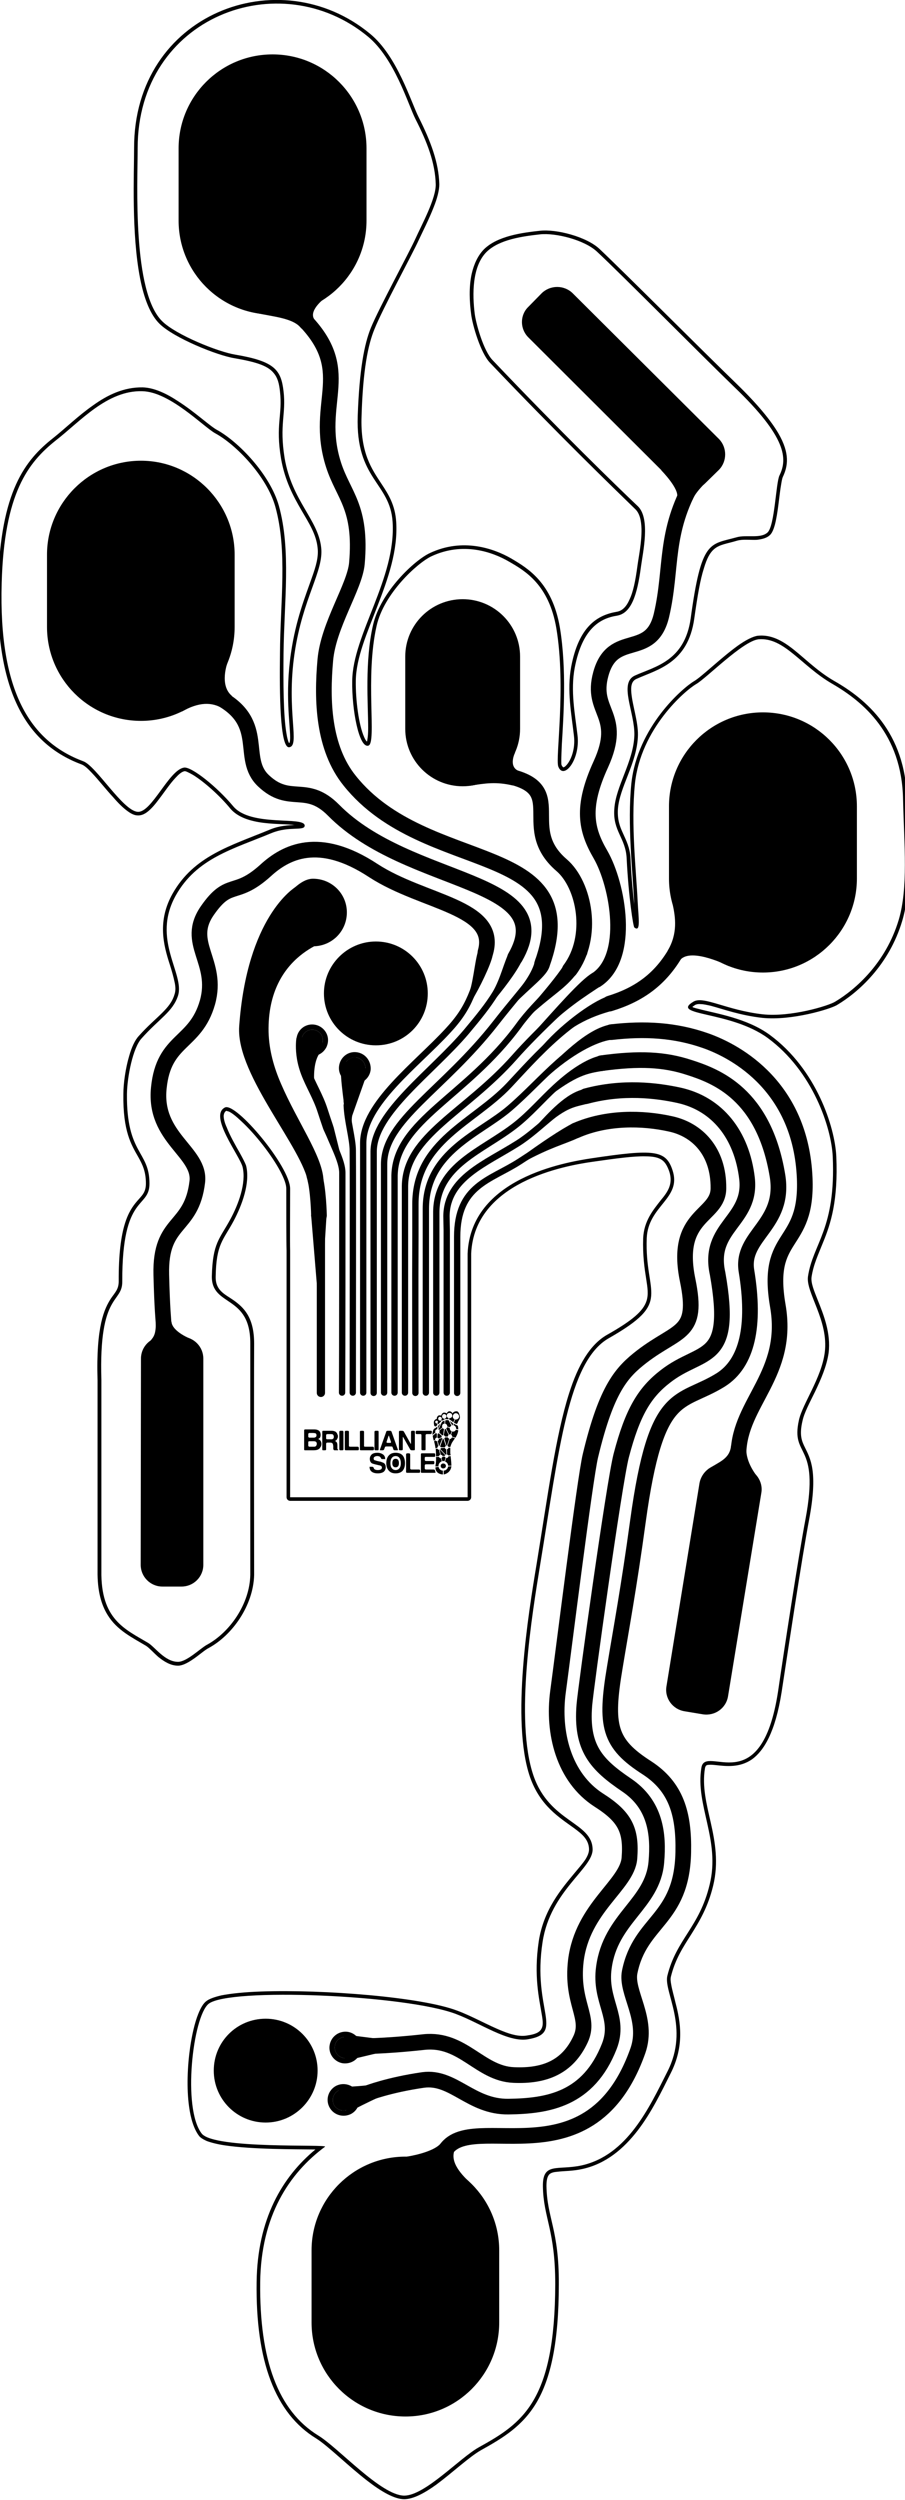 <svg version="1.2" xmlns="http://www.w3.org/2000/svg" viewBox="0 0 329 910" width="362" height="1000"><style>.a{fill:none;stroke:#000;stroke-linecap:round;stroke-linejoin:round;stroke-width:1.9}.b{fill:none;stroke:#000;stroke-linecap:round;stroke-linejoin:round;stroke-width:5.7}.c{fill:none;stroke:#000;stroke-linecap:round;stroke-linejoin:round;stroke-width:3}.d{stroke:#000;stroke-linecap:round;stroke-linejoin:round;stroke-width:5.7}.e{fill:none;stroke:#000;stroke-linecap:round;stroke-linejoin:round;stroke-width:2.3}.f{stroke:#000;stroke-linecap:round;stroke-linejoin:round;stroke-width:1.9}.g{fill:none;stroke:#000;stroke-linecap:round;stroke-linejoin:round;stroke-width:3.8}.h{fill:none}</style><path fill-rule="evenodd" class="a" d="m116.1 467.8l1.6-25.4h-3.7z"/><path class="b" d="m115.9 442.4c0 0-0.2-9.8-1.7-14.6"/><path class="c" d="m116.6 507v-62.7"/><path  d="m128.5 392.6c2.1 0.3 4-1.3 4.3-3.4 0.2-2.1-1.3-4-3.4-4.3-2.1-0.3-4.1 1.3-4.3 3.4-0.3 2.1 1.2 4 3.4 4.3z"/><path fill-rule="evenodd" d="m134.7 389.5c-0.4 3.1-3.3 5.4-6.5 5-3.1-0.4-5.4-3.3-5-6.4 0.4-3.2 3.2-5.5 6.4-5.1 3.2 0.4 5.4 3.3 5.1 6.5zm-5.3-4.6c-2.1-0.2-4.1 1.3-4.3 3.4-0.3 2.1 1.2 4 3.4 4.3 2.1 0.3 4-1.3 4.3-3.4 0.2-2.1-1.3-4-3.4-4.3z"/><path  d="m113.4 382.5c2.2 0 3.9-1.7 3.9-3.9 0-2.1-1.7-3.8-3.9-3.8-2.1 0-3.8 1.7-3.8 3.8 0 2.2 1.7 3.9 3.8 3.9z"/><path fill-rule="evenodd" d="m119.2 378.6c0 3.2-2.6 5.8-5.8 5.8-3.2 0-5.7-2.6-5.7-5.8 0-3.1 2.5-5.7 5.7-5.7 3.2 0 5.8 2.6 5.8 5.7zm-5.8-3.8c-2.1 0-3.8 1.7-3.8 3.8 0 2.2 1.7 3.9 3.8 3.9 2.2 0 3.9-1.7 3.9-3.9 0-2.1-1.7-3.8-3.9-3.8z"/><path  d="m124.8 749.1c2.1 0.4 4.1-1 4.5-3.1 0.4-2.1-1-4.1-3.1-4.5-2.1-0.4-4.2 1-4.5 3.1-0.4 2.1 1 4.1 3.1 4.5z"/><path fill-rule="evenodd" d="m131.2 746.3c-0.6 3.2-3.6 5.2-6.8 4.7-3.1-0.6-5.2-3.6-4.6-6.7 0.6-3.2 3.6-5.2 6.7-4.7 3.2 0.6 5.2 3.6 4.7 6.7zm-5-4.8c-2.1-0.4-4.2 1-4.5 3.1-0.4 2.1 1 4.1 3.1 4.5 2.1 0.4 4.1-1 4.5-3.1 0.4-2.1-1-4.1-3.1-4.5z"/><path  d="m122.9 761c1.9-1.1 4.3-0.4 5.3 1.5 1.1 1.8 0.4 4.2-1.5 5.2-1.8 1.1-4.2 0.4-5.3-1.4-1-1.9-0.4-4.2 1.5-5.3z"/><path fill-rule="evenodd" d="m119.8 767.2c-1.6-2.8-0.6-6.3 2.2-7.9 2.8-1.5 6.3-0.5 7.9 2.2 1.5 2.8 0.6 6.3-2.2 7.9-2.8 1.5-6.3 0.6-7.9-2.2zm8.4-4.7c-1-1.9-3.4-2.6-5.3-1.5-1.9 1.1-2.5 3.4-1.5 5.3 1.1 1.8 3.5 2.5 5.3 1.4 1.9-1 2.6-3.4 1.5-5.2z"/><path fill-rule="evenodd" class="d" d="m114.7 429.8c-0.3-7.9-9.2-20.2-15.2-34.1-2.7-6.2-4.6-12.8-4.8-20-0.6-31.2 25.5-36.7 25.5-36.7l-11.2-13.8c0 0-16.5 9.7-19.3 48.5-1.2 16.4 23 43.1 25 56.1z"/><path fill-rule="evenodd" class="d" d="m113.7 322.7c5.3 0 9.5 4.2 9.5 9.4 0 5.3-4.2 9.5-9.5 9.5-5.3 0-15.2 6.5-15.2 1.2 0-5.2 9.9-20.1 15.2-20.1z"/><path class="e" d="m166.2 507c0-7.3 0-47.9 0-52.7 0-0.4 0-3.7 0-4.1 0-18.8 12-20.5 22.7-27.4 6.8-4.5 14.3-8.8 20.5-11.3"/><path class="b" d="m209.4 411.5c11.2-4.9 24.2-4.7 34.5-2.4 9.7 2.1 17.5 10 17.4 23.4 0 10.6-16.2 9.3-11.2 33.5 4.1 19.9-3.4 17.6-16.7 27.8-7.2 5.6-12.8 11.4-18.7 36.1-2 8.3-9.8 71.2-11.8 85.9-2 14.9 2.1 31.2 14.8 39.4 9.6 6.1 12 10.9 11.2 21.2-0.8 9.8-17.1 17.9-19.5 37.3-1.8 15.5 5.5 20.5 1.7 28.6-4.7 10.1-13 13.5-24.3 13-12.4-0.5-18.5-13.5-32.7-12-15.6 1.7-23.4 1.5-23.4 1.5"/><path fill-rule="evenodd" class="f" d="m146.3 744.2l-20.4-2.6 0.2 7.4z"/><path fill-rule="evenodd" class="f" d="m148.9 757.9c-9.3 2.9-22.1 9.8-22.1 9.8l-2.8-7.1c0 0 8.2 0.1 24.9-2.7z"/><path class="b" d="m133.6 761.9c0 0 7.7-3 20.2-4.8 11-1.5 17.4 9.9 31.1 9.7 14.4-0.2 29.1-2.6 36.7-22 4.1-10.6-3.7-16.4-2-28.6 2.4-18.1 17.8-23.1 19.1-38.4 0.9-10.2-0.3-21-10.9-28.1-10.9-7.4-16.6-13.4-15.3-29.1 0.4-5.4 10.8-80.5 13.4-90.7 4.2-16.1 8.6-23.1 16.1-28.9 13.3-10.4 24.9-4.1 19-37.4-3.8-17.2 12.5-19 10.7-34.7-1.9-15.9-10.8-27.1-24.7-30.2-8.2-1.8-20.5-3.3-33.9 0.3"/><path class="e" d="m213.1 399c-8.5 2-16.3 11.8-24.9 17.2-11.7 7.4-25.7 12.6-25.9 26.4 0 0.9 0.1 4.7 0.1 5.1 0 9.1 0 50.9 0 59.2"/><path class="e" d="m158.6 506.9c0-9.2 0-45.7 0-58.1 0-0.4 0-6.4 0-7.7 0.2-17 16.6-22 28.8-31.5 10.6-8.3 17.7-20.9 31.3-22.6"/><path class="b" d="m218.7 387c13.8-1.9 22.9-1.4 31.8 1.5 10 3.2 27.4 9.7 32.3 39.5 2.9 18-13.4 21.6-11.3 34.6 3.3 20 0.3 33.6-9.4 39.7-15 9.3-23.4 2.5-30.1 51.4-3.3 24.2-6.2 39.7-8.4 53.1-3.6 21.4-2.2 27.8 11.7 36.7 10.6 6.9 13.5 16.7 13.2 30.7-0.5 24.9-15.7 24.8-19.5 43.6-1.5 7.5 7 17.1 3 28.6-18 51.1-64.4 18.6-71.1 38.5"/><path class="e" d="m154.8 506.9c0-9.6 0-41.3 0-57.2 0-1 0-5 0-9.7 0-20.8 19.7-27.3 30.5-36.6 12-10.3 22.8-25 37-27.7"/><path class="b" d="m222.3 375.7c12.1-1.4 23.2-0.8 34.3 3.1 11.7 4.1 34.7 17.1 36.1 50 1.1 25.8-14.4 19.4-9.8 46.4 4.4 25-13.9 35.3-14.3 53.7"/><path class="e" d="m151 507c0-10.3-0.1-40.6 0-57.6q0-6.3 0-11c-0.1-23 21.3-29.8 34.1-43.4 9.2-9.8 24.3-27.4 40-30.6"/><path class="b" d="m221.7 365.3c10.8-3.3 18.5-8.9 24.2-18.8"/><path class="e" d="m147.2 506.9c0-10.1 0-41 0-62.7 0-0.4 0-10.7 0-12.5 0.3-18.4 22-26.7 39.9-46.9 8.2-9.3 23.6-23.8 34.6-32.6"/><path class="b" d="m216.8 356.7c12.7-8.3 7.9-34.6 1.6-45.6-5.3-9.1-7.1-17.2 0.1-32.9 8.3-18.3-3.9-18.8 0-32.9 4.4-16 18.3-5 22.1-21.5 4-17.2 0.8-29.9 11.6-48.7"/><path class="e" d="m143.4 506.9c0-10.8 0-39.6 0-63 0-4.4 0-14.6 0-16.1 0.5-19.9 26.2-28.6 45.2-54.5 6.4-8.9 17.3-17.6 23.8-26.4"/><path class="b" d="m207.2 353c9-12 5.4-30.9-3-38.1-17.1-14.7 5.3-29.4-24.3-33.2"/><path class="e" d="m139.6 506.9c0-11.7 0-53.3 0-77.3 0-4.3 0-4.2 0-5.8 0-16.1 21.5-26.9 40.7-51.5 11.4-14.6 18.1-20.3 19.1-29.6"/><path class="b" d="m197.1 350.9c16.4-45.6-42.2-31.9-70-66.7-9.7-12-10.2-29.3-8.9-43.9 1.1-12.8 10.7-26.6 11.5-35.2 1.8-20.6-4.9-24.7-8.5-35.9-7.5-23.4 8.7-34.2-12.2-54.3"/><path class="e" d="m135.8 507c0-12.7 0-56.3 0-80.8 0-4.3 0-5.4 0-7.1 0.1-14.1 21.3-28.8 33.8-43.6 8.9-10.7 12.8-15.5 19.7-33.4"/><path class="b" d="m187.3 348.5c16.7-29.1-38.6-25.7-66.1-53.6-10-10.1-15.9-1.6-25.5-10.7-8.6-8.1 1.1-20.7-15.6-30"/><path class="e" d="m132 506.9c0-14.2 0-64.8 0-87.1 0-2.6 0-2.6 0-3.8 0.1-14.3 19.4-28.4 30.8-40.8 8.2-8.8 9.3-14.3 14.4-30.7"/><path class="b" d="m176.5 346.6c4.7-16.6-22.5-17.8-40.8-29.7-19.9-13.1-31.9-6.8-39.3 0-11.1 10-13.1 3-21.1 14.5-8.3 11.9 4.2 18.5 0 33.5-4.4 15.4-15.9 13.1-17.7 31.1-1.9 18.3 15.3 23.3 14 34.2-2.1 17.6-13.6 13.6-13.1 33.8 0.3 12.4 0.8 16.8 0.9 18.5"/><path class="e" d="m128.2 506.9c0-18.2 0.1-77.8 0-88.1 0-4.3-2-10.8-2.2-16.5"/><path class="a" d="m126.6 402.3c-0.3-7.3-0.5-13.6-0.5-13.6"/><path fill-rule="evenodd" class="f" d="m127 410.3c-0.7-4.4 1.3-9.1 1.3-9.1l-2.5-0.5c0 0 0.3 3.7 1.2 9.6z"/><path fill-rule="evenodd" class="f" d="m122.7 420.1l-2.4-9.6-1.8 0.5z"/><path class="e" d="m124.3 506.9c0.1-15.9 0.1-61 0.1-80 0-4.5-3.8-10.8-5.8-16.7"/><path class="g" d="m119.2 410.2c-0.7-2.1-1.4-4.1-2-6-3.2-10.1-11.5-18.1-3.8-25.6"/><path fill-rule="evenodd" class="f" d="m126.7 406.9l6-17c0 0-6.2-4.4-7.7-1.7-0.9 1.8 1.7 18.7 1.7 18.7z"/><path fill-rule="evenodd" class="f" d="m113.4 396.3c-1.5-13.8 4.3-15.5 4.3-15.5l-9.1-2.6c0 0-1.5 9.5 4.8 18.1z"/><path fill-rule="evenodd" d="m242.8 346.1c1.6 1 3.6 2.7 4.6 3.3 4-4.7 17.8 2.3 17.8 2.3 0 0-11-21.4-20.5-22.3 0.9 4.4 1.9 10.3-1.9 16.7z"/><path fill-rule="evenodd" d="m254.4 539.9c0.8-4.4 4.9-7.4 9.3-6.7l6.6 1.1c4.4 0.7 7.4 4.9 6.6 9.2l-12.1 73.9c-0.7 4.4-4.8 7.3-9.2 6.6l-6.6-1.1c-4.4-0.7-7.4-4.8-6.6-9.2z"/><path fill-rule="evenodd" d="m81.2 258.1c0.9-1.2 2.4-3.5 3-4.8-4.7-3.9-1.6-12.1-1.6-12.1 0 0-19.7 14.3-16.6 17.8 6-3.4 10.9-3.7 15.2-0.9z"/><path fill-rule="evenodd" d="m186.4 285.9c0.5-1.5 2-4 2.1-5.3-3.8-1.7-1.2-6.7-1.2-6.7 0 0-20.5 9.8-16.4 12.1 5.6-0.9 9.5-1.5 15.5-0.1z"/><path fill-rule="evenodd" d="m251.9 181.9c-1.3-0.7-4.4-0.4-5.7-0.8 1.1-3-5.7-9.9-5.7-9.9 0 0 21.3-6.1 21.8-1.4-3.3 3.8-9.1 8.5-10.4 12.1z"/><path fill-rule="evenodd" d="m265.9 526.2c0.7 0.2 4.7 0.6 5.6 0.8-0.5 5.4 4.2 10.8 4.2 10.8 0 0-11.9 0.1-18.2-3 3.9-2.7 7.9-3.6 8.4-8.6z"/><path fill-rule="evenodd" d="m109.5 119.6c0.9-1.3 3.3-2.7 4.6-3.5-2-3.4 4.3-7.9 4.3-7.9 0 0-27.2 1.4-25.4 5.7 6 1.4 13.7 1.8 16.5 5.7z"/><path fill-rule="evenodd" d="m147.3 239c0-11.6 9.4-20.9 20.9-20.9 11.5 0 20.9 9.3 20.9 20.9v26.3c0 11.6-9.4 20.9-20.9 20.9-11.5 0-20.9-9.3-20.9-20.9z"/><path fill-rule="evenodd" d="m192.1 122.8c-3.1-3.1-3.1-8.1 0-11.1l4.9-5c3.1-3 8.1-3 11.2 0l53.3 53.1c3 3.1 3 8.1 0 11.2l-5 4.9c-3.1 3.1-8.1 3.1-11.2 0z"/><path fill-rule="evenodd" d="m51.1 494.5c0-4.3 3.5-7.9 7.9-7.9h6.9c4.4 0 7.9 3.6 7.9 7.9v75.1c0 4.4-3.6 7.9-7.9 7.9h-7c-4.4 0-7.9-3.6-7.9-7.9z"/><path fill-rule="evenodd" d="m69.3 487.4c0 0-9.3 0.3-14.8 0.7 1.2-1.5 2.1-2.3 2-7.1 0.4 0 3.2-0.1 5.7 0.1 0.3 3.7 7.1 6.3 7.1 6.3z"/><path fill-rule="evenodd" d="m243.3 293.5c0-18.9 15.3-34.2 34.2-34.2 18.9 0 34.2 15.3 34.2 34.2v26.3c0 18.8-15.3 34.2-34.2 34.2-18.9 0-34.2-15.4-34.2-34.2z"/><path fill-rule="evenodd" d="m113.2 819.1c0-18.8 15.3-34.1 34.2-34.1 18.8 0 34.1 15.3 34.1 34.1v26.3c0 18.9-15.3 34.2-34.1 34.2-18.9 0-34.2-15.3-34.2-34.2z"/><path fill-rule="evenodd" d="m165.1 783.1c-1.1-1.1-2.8-2.2-4.7-3.1-2.8 3.6-12.5 5-12.5 5 0 0 24.4 14.6 23.5 10-2.1-2.1-7.8-7-6.3-11.9z"/><path fill-rule="evenodd" d="m64.8 54c0-18.9 15.3-34.2 34.2-34.2 18.9 0 34.2 15.3 34.2 34.2v26.3c0 18.9-15.3 34.2-34.2 34.2-18.9 0-34.2-15.3-34.2-34.2z"/><path fill-rule="evenodd" d="m16.9 201.9c0-18.8 15.3-34.2 34.2-34.2 18.8 0 34.1 15.4 34.1 34.2v26.3c0 18.9-15.3 34.2-34.1 34.2-18.9 0-34.2-15.3-34.2-34.2z"/><path fill-rule="evenodd" class="f" d="m174.7 346.5c-1.3 4.3-1.7 11.9-3.8 16.9 2.4-3.8 6.7-12.6 7.3-15.9 0.2-1.2-2.9-2.1-3.5-1z"/><path fill-rule="evenodd" class="f" d="m185.5 348c-2.2 5.2-2.9 9.5-6.9 15.9 3.1-3.7 8.4-10.4 10.4-14.8 0.3-1.2-2.9-2.1-3.5-1.1z"/><path fill-rule="evenodd" class="f" d="m195.6 349.4c-1.1 5.3-5.1 10.2-9.5 15.6 6.3-6.4 12.2-10.6 12.8-13.6 0.5-1.1-2.5-2.9-3.3-2z"/><path fill-rule="evenodd" class="f" d="m205.8 351.9c-2.6 4-7 9.3-13.5 16.8 8.8-7.9 12.4-9.4 16.7-15 0.5-1.1-2.4-2.6-3.2-1.8z"/><path fill-rule="evenodd" class="f" d="m215.9 355c-4.1 2.3-13.2 12.8-20.8 21.2 10.3-10.2 17.4-14.4 23-18.2 0.7-1-1.3-3.8-2.2-3z"/><path fill-rule="evenodd" class="f" d="m222.4 367c-7.9 2.1-16.8 5.9-25.6 15.7 6.8-8.4 18.7-17.3 24.7-19.2 1.2-0.3 1.9 2.9 0.9 3.5z"/><path fill-rule="evenodd" class="f" d="m222.3 377.5c-5.6 0.7-14.9 5.4-24.7 14.4 5.9-5.8 16.2-16.8 24.9-18.1 1.2 0.2 1 3.5-0.2 3.7z"/><path fill-rule="evenodd" class="f" d="m220 388.7c-5.7 1-9.6 1.1-20.1 9 5.3-5.8 14.3-12.4 20.1-12.7 1.2 0.1 1.2 3.4 0 3.7z"/><path fill-rule="evenodd" class="f" d="m213.1 400.9c-5.6 1.4-7.6 1.4-17.6 9.8 4.5-4.8 10.9-12.2 17.4-13.4 1.2 0 1.3 3.3 0.2 3.6z"/><path fill-rule="evenodd" class="f" d="m209.9 413.3c-4.5 2.2-10.1 3.4-20.4 9.1 7.3-5.4 15.4-10.8 19.3-12.7 1.2-0.2 2.2 3.1 1.1 3.6z"/><path fill-rule="evenodd" class="h" d="m105.4 545c0-3 0-89.4 0-89.8-0.1-2.8 0-16.2 0-22.5 0-8.1-19.7-31.5-23.7-29.6-6.1 3 5.4 17.6 6.4 21.7 1.4 5.9-1.6 13.7-4.4 18.9-4 7.4-6.5 8.6-6.8 20.9-0.1 11.2 14.1 6.5 14 24.5 0 21.1 0 84.1 0 84.1-0.2 10.7-7.5 21-15.8 25.5-2.4 1.3-7.3 6.2-10.5 6.2-4.8 0-8.4-5.4-10.9-6.9-8.4-5-17.3-8.5-17-26.3v-69.4c-1-32.1 7.7-27.7 7.6-35.9-0.1-32.2 9.9-26.2 9.9-35.6 0-12-8.4-10.5-8.2-32.6 0.1-6.4 2.2-16.8 5.3-20.2 6.5-7.3 11.4-9.7 13.3-15.6 2.5-8-9.8-20.4-0.8-36.5 7.6-13.5 20.7-16.8 34.9-22.7 6.4-2.6 12-0.6 12-2.7-0.1-3.5-19.6 0.6-26-7-5.9-7.1-15.2-14.5-17.9-14.1-5.5 0.8-11.8 16.5-16.9 16.1-5.4-0.4-15.1-16.7-19.8-18.4-19-7.1-30.8-24.9-29.7-64.8 0.9-32.8 9.6-43.9 19.6-51.9 8.9-6.9 18.8-18.4 31.6-18 10 0.2 22.2 12.9 26.5 15.3 7.6 4.1 18.8 15.7 21.9 26.7 4.5 16.2 1.8 34.8 1.7 53.5-0.2 14.5 0 34.3 3.3 34.1 4.2-0.4-1.1-12.9 2-34.1 3-20.4 10.7-30 9.7-38.6-1.1-10.2-10.6-16.9-13.3-32.5-2-12.4 0.6-16-0.4-24.4-0.9-7.8-3.3-10.9-17.5-13.3-6.3-1-21.6-7.2-26.6-12.1-11-10.6-9-50.2-9-63.1 0-47.8 51.6-67.2 83.8-40.6 9.7 8 14.6 24.6 17.3 30 4.3 8.4 7.2 16 7.4 23.8 0.1 5.2-5.1 14.7-7.4 19.8-2.3 5.1-13.2 25.1-16.2 32.4-2.4 5.9-4.2 15.2-4.8 32.1-0.8 23.2 11.8 24.2 12.7 38.6 1.3 20.5-14.5 41-14.7 57.8-0.2 10.5 2.5 24.7 5.9 23.6 3.1-1-1.3-24.9 3-43.7 2.7-11.7 14.7-22.7 19.9-25.2 11.5-5.4 22.3-1.6 28.4 2 5.7 3.3 14.4 8.3 17.1 24.2 3.6 21.6-0.4 47.2 0.7 50.3 1.9 5.1 8.1-2.4 7-11.4-0.9-7.7-2.6-16.1-1-24.6 2.7-13.9 8.9-17.9 15.4-18.9 5.1-0.9 7.3-7.2 8.7-17.8 0.7-5.3 3.5-17.5-1.1-22-7.7-7.3-28.3-27.3-52.9-53.2-3.3-3.4-6-13.1-6.5-16.8-0.9-7.1-1-17.3 4.3-22.6 4.7-4.6 13.3-5.7 19.5-6.4 5.6-0.6 16.2 2 20.8 6.4 8.8 8.2 37.4 37.1 49.8 49.1 19.2 18.4 19.5 26.2 16.5 32.3-1.3 2.8-1.7 18.2-4.3 20.7-2.6 2.4-7.8 0.7-11.4 1.8-9.7 2.7-12.7 0.8-16.6 29.5-2.2 15.6-13 17.5-20.3 20.8-6 2.7 0 13.5-0.2 21.7-0.3 9.7-6.8 18.5-7.3 26.9-0.6 8.1 4.2 10.5 4.5 18.1 0.7 14 2.4 24.8 2.8 25 2.4 1.9 1.5-3.4 1.2-9.5-0.5-10.8-2.5-28-1-42.8 2.1-20.1 18.3-34 22.3-36.3 3.8-2.2 17-15.7 22.7-16.3 9.4-0.8 15.5 9.7 27 16.3 11 6.4 25.2 18.1 25.6 42 0.4 16.8 1.9 32.2-1.6 43.9-4.7 15.6-15.6 25.2-23.1 29.7-2.4 1.5-16.1 5.7-26.4 4.6-13.2-1.5-21.5-6.8-25.2-4.6-8.7 5.2 13.4 3.3 27 13.2 16.6 12.2 23.2 32.8 23.7 43.1 1.2 26.5-7.2 31.7-9 43.7-0.9 5.8 7.6 16.1 6.1 27.7-1.2 9.3-8.1 18.7-9.4 24.6-3.1 14 7.7 7.7 2.4 36-2.6 13.7-7.9 48.4-10 62.8-6.2 40.4-26.4 18.9-27.9 27.7-2.3 13.7 7 26.4 3 42.6-3.7 15.5-12.1 19.8-15.4 33.2-1.4 5.9 8.2 18.9 0 34.9-6.6 13.1-14.6 30.4-31.2 34.1-8.8 1.9-14.2-1.3-14.1 7.6 0.2 11.6 4.5 15.8 4.5 35.6-0.1 42.7-11.9 50.6-27.8 59.4-7 3.9-19.6 17.6-27.2 17.6-8.5-0.1-24-17.5-31.3-21.9-14.6-9-21.4-27.5-21.1-55.8 0.3-24.1 10.5-39.6 23.6-49.3 1.3-1-40.4 1-44.9-4.8-7.1-9.2-3.2-42.5 2.5-47.2 7.4-6 71.7-3.3 90.1 3.7 9 3.4 18.9 10.4 26.1 9.2 13.8-2.3 1.5-10.5 5.4-35.5 2.9-18.7 18.4-26.7 18.2-33.7-0.2-9.9-15.6-9.7-21.5-26.7-7-20.3-0.4-59.5 2.4-76.8 6.9-41.9 10.2-74.1 25-82.5 23.5-13.4 13-15.4 13.8-36.4 0.5-11.9 12.8-14.4 9.4-24.7-2.4-7.4-6.7-7.8-29.4-4.4-9.9 1.5-44 7.3-45.2 34.7 0 0.1 0 2.6 0 6.6 0 13.9 0 80.2 0 82.1z"/><path fill-rule="evenodd" d="m105.2 270.3q0.2-0.7 0.2-1.8c0-5.2-1.9-15.8 0.3-30.8 1.8-12.3 5.3-20.8 7.6-27.4 1.5-4.2 2.5-7.6 2.1-10.9-0.5-4.9-3.1-8.9-5.9-13.7-2.9-5-6-10.7-7.4-18.7-2.1-12.5 0.6-16-0.4-24.5-0.3-2.8-0.8-4.9-2.2-6.6-2.1-2.7-6.2-4.1-14.3-5.5-6.4-1-22.1-7.4-27.3-12.5-3.4-3.3-5.7-9.3-7.1-16.5-3.2-16.2-2.2-38.4-2.2-47.5-0.1-49 52.9-68.9 85.9-41.6 9.9 8.1 14.9 24.9 17.7 30.4 4.3 8.6 7.3 16.4 7.5 24.4 0 2.2-0.8 5.2-2 8.2-1.7 4.4-4.1 9.1-5.5 12.1-2.3 5.1-13.2 25.1-16.1 32.4-2.4 5.8-4.2 15-4.7 31.6-0.5 13.5 3.7 19.3 7.3 24.8 2.6 3.9 4.9 7.7 5.3 13.7 0.7 10.4-3 20.9-6.9 30.9-3.7 9.6-7.7 18.7-7.8 27-0.1 7.1 1.1 16.1 3 20.4q0.4 1 0.9 1.6 0.1 0.1 0.2 0.1c0-0.1 0.1-0.4 0.1-0.6 0.2-1.1 0.3-2.5 0.3-4.3 0-8.6-1.3-24.3 1.8-37.6 2.8-12.1 15.2-23.6 20.7-26.1 11.9-5.6 23.2-1.7 29.6 2 5.9 3.5 14.9 8.7 17.7 25.2 2.5 15.2 1.3 32.4 0.7 42.4-0.1 2.5-0.2 4.6-0.2 6 0 0.8 0 1.3 0.1 1.6q0.2 0.4 0.4 0.6 0.1 0.2 0.2 0.2c0.3 0 0.6-0.2 0.9-0.5 1.9-1.8 3.6-6.2 3-11-0.9-7.9-2.6-16.4-1-25.1 2.8-14.8 9.6-18.8 16.5-20 2.1-0.3 3.6-1.9 4.7-4.4 1.4-2.9 2.2-7 2.9-12.2 0.4-3.1 1.6-8.7 1.5-13.6-0.1-2.9-0.6-5.6-2.3-7.2-7.6-7.4-28.2-27.3-52.9-53.3-3.4-3.6-6.3-13.6-6.8-17.5-0.6-4.4-0.9-10 0.2-14.9 0.8-3.4 2.2-6.6 4.5-8.9 4.9-4.8 13.8-6 20.3-6.7 5.8-0.7 17 2.1 21.8 6.7 8.8 8.3 37.5 37.1 49.9 49.1 7.7 7.5 12.4 13.3 15.1 17.9 4.3 7.4 3.5 12 1.6 16-0.2 0.5-0.4 1.5-0.6 2.8-0.6 3.4-1 8.6-1.8 12.5-0.5 2.7-1.3 4.9-2.2 5.7-1.2 1.2-3 1.6-4.9 1.8-2.3 0.1-5-0.3-7.1 0.3-3.6 1.1-6.3 1.3-8.4 3.1-1.5 1.3-2.6 3.3-3.7 7-1.3 4-2.3 9.8-3.5 18.3-2.3 16.3-13.5 18.5-21 21.9-1.9 0.8-2.1 2.8-1.9 5.1 0.4 4.6 2.5 10.5 2.4 15.4-0.1 5-1.8 9.8-3.6 14.4-1.7 4.4-3.4 8.5-3.7 12.6-0.2 3.8 0.7 6.2 1.8 8.6 1.2 2.7 2.6 5.3 2.8 9.3 0.3 6.8 0.9 12.8 1.4 17.3q-0.1-0.8-0.1-1.7c-0.5-10.7-2.5-28.1-1-42.9 2.2-20.7 18.8-34.9 22.9-37.3 2.6-1.5 9.9-8.6 15.9-12.9 2.8-2 5.5-3.4 7.3-3.6 4.1-0.4 7.7 1.2 11.2 3.7 4.9 3.5 9.8 8.9 16.6 12.8 11.4 6.5 25.9 18.5 26.4 43.1 0.3 17 1.8 32.5-1.7 44.2-4.8 16.1-16 26-23.7 30.6-2.4 1.5-16.6 5.8-27.2 4.7-8.1-0.9-14.3-3.2-18.8-4.4-1.4-0.3-2.6-0.6-3.6-0.6-0.8-0.1-1.5 0-2.1 0.3-0.3 0.2-0.7 0.5-1 0.7q0.2 0.1 0.3 0.2 0.9 0.3 2.2 0.6c6 1.6 17.4 3.3 25.7 9.4 17 12.5 23.7 33.6 24.2 44.2 0.7 16.1-2 24.5-4.8 31.3-1.7 4.3-3.5 8-4.2 12.6-0.3 2.2 0.9 5 2.2 8.3 2.2 5.5 4.9 12.2 4 19.4-0.7 4.8-2.8 9.6-4.9 14-2 4.1-4 7.8-4.6 10.7-1.2 5.1-0.3 7.3 0.9 9.7 2 4.1 4.8 8.8 1.5 26.3-2.6 13.6-7.8 48.4-10 62.7-2.3 14.7-6.5 21.4-10.8 24.5-4.5 3.1-9.4 2.5-13.1 2.1-1-0.1-2-0.2-2.7-0.1-0.4 0-0.7 0.1-0.9 0.3-0.2 0.2-0.3 0.5-0.4 0.9-1.1 6.7 0.6 13.1 2.1 19.8 1.6 7.1 2.9 14.6 0.9 22.9-1.9 7.9-5 13-8 17.8-2.9 4.6-5.8 8.9-7.4 15.4-0.2 0.8-0.1 1.8 0.1 2.8 0.3 1.9 1 4.2 1.6 6.8 1.8 6.8 3.3 15.6-1.8 25.6-3.3 6.6-7 14.3-12 20.8-5.1 6.6-11.5 12.1-20.1 14-3.6 0.8-6.6 0.7-9 1-1.3 0.1-2.4 0.3-3.1 1-0.7 0.8-1 2.1-1 4.2 0.2 11.7 4.6 15.9 4.5 35.7 0 21.7-3.1 34.6-8.1 43.1-5.1 8.6-12.2 12.9-20.3 17.4-4.2 2.4-10.4 8.2-16.2 12.5-4.3 3.1-8.4 5.3-11.7 5.3-3.6 0-8.5-2.9-13.4-6.7-7-5.4-14.3-12.7-18.6-15.4-14.9-9.1-22.1-28-21.7-57 0.3-22.9 9.3-38.2 21.4-48.2h-0.3c-7.1-0.1-22.7 0-32.7-1.5-2.7-0.4-5-1-6.6-1.6-1.3-0.6-2.3-1.2-2.8-1.9-1.8-2.4-3-6.2-3.6-10.7-0.9-6.5-0.6-14.5 0.4-21.5 0.7-4.7 1.7-9 2.9-12 0.9-2.3 1.9-4 3-4.8 1-0.8 2.9-1.5 5.5-2.1 3.6-0.7 8.6-1.2 14.5-1.4 22.7-0.8 58.4 2 71.4 7 5.4 2 11.1 5.3 16.4 7.4 3.2 1.3 6.3 2.1 9 1.6 2.9-0.4 4.4-1.1 5.1-2.3 0.8-1.3 0.6-3 0.2-5.3-0.9-5.6-3-14-1.1-26.7 1.8-11.6 8.3-19.1 13.1-24.9 1.5-1.8 2.9-3.4 3.9-4.9 0.8-1.3 1.3-2.5 1.3-3.7-0.1-3.5-2.5-5.5-5.5-7.7-5.2-3.8-12.3-8-16-18.6-7-20.4-0.5-59.9 2.4-77.4 4.1-25.2 7-47 11.8-62.1 3.3-10.5 7.7-17.9 13.8-21.4 9.4-5.3 13.2-8.7 14.4-12.3 0.8-2.4 0.4-4.9-0.1-8.1-0.6-3.8-1.3-8.4-1.1-14.8 0.3-6.3 3.6-10.2 6.4-13.8 2.5-3 4.6-5.9 3.1-10.5-0.7-1.9-1.4-3.3-2.7-4.2-1.3-0.9-3.2-1.3-6-1.3-4.2-0.1-10.3 0.7-19.3 2-4.9 0.7-15.7 2.5-25.5 7.5-9.5 4.9-18 12.8-18.6 25.9 0 0.1 0 2.6 0 6.6 0 13.9 0 80.2 0 82.1 0 0.7-0.6 1.3-1.3 1.3h-64.6c-0.7 0-1.3-0.6-1.3-1.3 0-3 0-88.9 0-89.8-0.1-2.8-0.1-16.2-0.1-22.5 0-1.6-0.8-3.7-2.1-6.2-3.2-6.1-9.3-13.8-14.3-18.4-1.7-1.6-3.2-2.9-4.5-3.5q-0.3-0.1-0.7-0.2c0 0-0.2 0-0.2-0.1-0.7 0.4-0.9 1.1-1 1.8 0 1.2 0.4 2.7 1.1 4.2 1.2 3.1 3.2 6.6 4.8 9.4 1.1 2 2 3.7 2.3 4.7 1.5 6.3-1.6 14.4-4.5 19.9-3.9 7.3-6.4 8.4-6.6 20.4-0.1 5 3.2 6.3 6.4 8.5 3.8 2.7 7.6 6.2 7.6 15.9-0.1 21.1 0 84.1 0 84.1q0 0 0 0.1c-0.3 11.1-7.9 21.9-16.6 26.6-1.4 0.7-3.7 2.8-6 4.3-1.8 1.2-3.6 2.1-5.1 2.1-2.7 0-5.1-1.5-7.2-3.2-1.7-1.5-3.2-3.2-4.4-4-5.2-3.1-10.6-5.7-14-11.2-2.3-3.7-3.8-8.7-3.7-16.2 0 0 0-69.3 0-69.3-0.6-19.8 2.5-26.1 4.9-29.8 1.5-2.2 2.8-3.3 2.8-6.2-0.1-20 3.7-25.7 6.7-29.2 1.7-2 3.2-3.1 3.2-6.4 0-4.5-1.3-7-2.8-9.7-2.5-4.4-5.6-9.3-5.4-22.9 0-3.9 0.8-9.4 2.1-13.8 0.9-3.2 2.1-5.8 3.5-7.3 3.3-3.7 6.2-6.1 8.5-8.4 2.1-2.1 3.7-4 4.5-6.7 0.5-1.4 0.4-3 0-4.7-0.4-1.9-1-4-1.7-6.2-2.3-7.1-4.6-15.8 1-25.8 7.8-13.8 21.1-17.4 35.6-23.4 3.4-1.4 6.6-1.5 8.9-1.6q-0.4 0-1-0.1c-3.7-0.3-9.2-0.2-13.9-1.3-3.5-0.8-6.5-2.2-8.5-4.5-4-4.9-9.7-9.9-13.6-12.3q-1.2-0.7-2.1-1.1c-0.4-0.2-0.8-0.3-1-0.3-1.1 0.2-2.2 1.2-3.3 2.4-2.1 2.2-4.1 5.3-6.2 8-1.4 1.9-2.9 3.6-4.3 4.6-1.1 0.8-2.3 1.2-3.4 1.1-1 0-2.3-0.6-3.5-1.5-1.7-1.2-3.5-3-5.3-5.1-2.7-2.9-5.4-6.4-7.8-8.9-1.4-1.5-2.6-2.6-3.6-3-19.4-7.2-31.6-25.3-30.5-66 0.9-33.5 9.8-44.8 20.1-52.9 4.4-3.5 9.1-8.1 14.4-11.8 5.4-3.9 11.3-6.7 18.1-6.6 4.2 0.1 8.8 2.3 13 5.1 6.1 3.9 11.5 9 14.1 10.4 7.8 4.3 19.3 16.2 22.5 27.6 4.5 16.2 1.9 35 1.7 53.8-0.1 10.1-0.1 22.7 1.1 29.3 0.2 1.3 0.5 2.4 0.8 3.1q0.1 0.1 0.2 0.2 0-0.1 0.1-0.2zm64.8 274.7c0-1.9 0-68.2 0-82.1 0-4 0-6.5 0-6.6 1.2-27.4 35.3-33.2 45.2-34.7 22.7-3.4 27-3 29.4 4.4 3.4 10.3-8.9 12.8-9.4 24.7-0.8 21 9.7 23-13.8 36.4-14.8 8.4-18.1 40.6-25 82.5-2.8 17.3-9.4 56.5-2.4 76.8 5.9 17 21.3 16.8 21.5 26.7 0.2 7-15.3 15-18.2 33.7-3.9 25 8.4 33.2-5.4 35.5-7.2 1.2-17.1-5.8-26.1-9.2-18.4-7-82.7-9.7-90.1-3.7-5.7 4.7-9.6 38-2.5 47.2 4.5 5.8 46.2 3.8 44.9 4.8-13.1 9.7-23.3 25.2-23.6 49.3-0.3 28.3 6.5 46.8 21.1 55.8 7.3 4.4 22.8 21.8 31.3 21.9 7.6 0 20.2-13.7 27.2-17.6 15.9-8.8 27.7-16.7 27.8-59.4 0-19.8-4.3-24-4.5-35.6-0.1-8.9 5.3-5.7 14.1-7.6 16.6-3.7 24.6-21 31.2-34.1 8.2-16-1.4-29 0-34.9 3.3-13.4 11.7-17.7 15.4-33.2 4-16.2-5.3-28.9-3-42.6 1.5-8.8 21.7 12.7 27.9-27.7 2.1-14.4 7.4-49.1 10-62.8 5.3-28.3-5.5-22-2.4-36 1.3-5.9 8.2-15.3 9.4-24.6 1.5-11.6-7-21.9-6.1-27.7 1.8-12 10.2-17.2 9-43.7-0.5-10.3-7.1-30.9-23.7-43.1-13.6-9.9-35.7-8-27-13.2 3.7-2.2 12 3.1 25.2 4.6 10.3 1.1 24-3.1 26.4-4.6 7.5-4.5 18.4-14.1 23.1-29.7 3.5-11.7 2-27.1 1.6-43.9-0.4-23.9-14.6-35.6-25.6-42-11.5-6.6-17.6-17.1-27-16.3-5.7 0.6-18.9 14.1-22.7 16.3-4 2.3-20.2 16.2-22.3 36.3-1.5 14.8 0.5 32 1 42.8 0.3 6.1 1.2 11.4-1.2 9.5-0.4-0.2-2.1-11-2.8-25-0.3-7.6-5.1-10-4.5-18.1 0.5-8.4 7-17.2 7.3-26.9 0.2-8.2-5.8-19 0.2-21.7 7.3-3.3 18.1-5.2 20.3-20.8 3.9-28.7 6.9-26.8 16.6-29.5 3.6-1.1 8.8 0.6 11.4-1.8 2.6-2.5 3-17.9 4.3-20.7 3-6.1 2.7-13.9-16.5-32.3-12.4-12-41-40.9-49.8-49.1-4.6-4.4-15.2-7-20.8-6.4-6.2 0.7-14.8 1.8-19.5 6.4-5.3 5.3-5.2 15.5-4.3 22.6 0.5 3.7 3.2 13.4 6.5 16.8 24.6 25.9 45.2 45.9 52.9 53.2 4.6 4.5 1.8 16.7 1.1 22-1.4 10.6-3.6 16.9-8.7 17.8-6.5 1-12.7 5-15.4 18.9-1.6 8.5 0.1 16.9 1 24.6 1.1 9-5.1 16.5-7 11.4-1.1-3.1 2.9-28.7-0.7-50.3-2.7-15.9-11.4-20.9-17.1-24.2-6.1-3.6-16.9-7.4-28.4-2-5.2 2.5-17.2 13.5-19.9 25.2-4.3 18.8 0.1 42.7-3 43.7-3.4 1.1-6.1-13.1-5.9-23.6 0.2-16.8 16-37.3 14.7-57.8-0.9-14.4-13.5-15.4-12.7-38.6 0.6-16.9 2.4-26.2 4.8-32.1 3-7.3 13.9-27.3 16.2-32.4 2.3-5.1 7.5-14.6 7.4-19.8-0.2-7.8-3.1-15.4-7.4-23.8-2.7-5.4-7.6-22-17.3-30-32.2-26.6-83.8-7.2-83.8 40.6 0 12.9-2 52.5 9 63.1 5 4.9 20.3 11.1 26.6 12.1 14.2 2.4 16.6 5.5 17.5 13.3 1 8.4-1.6 12 0.4 24.4 2.7 15.6 12.2 22.3 13.3 32.5 1 8.6-6.7 18.2-9.7 38.6-3.1 21.2 2.2 33.7-2 34.1-3.3 0.2-3.5-19.6-3.3-34.1 0.1-18.7 2.8-37.3-1.7-53.5-3.1-11-14.3-22.6-21.9-26.7-4.3-2.4-16.5-15.1-26.5-15.3-12.8-0.4-22.7 11.1-31.6 18-10 8-18.7 19.1-19.6 51.9-1.1 39.9 10.7 57.7 29.7 64.8 4.7 1.7 14.4 18 19.8 18.4 5.1 0.4 11.4-15.3 16.9-16.1 2.7-0.4 12 7 17.9 14.1 6.4 7.6 25.9 3.5 26 7 0 2.1-5.6 0.1-12 2.7-14.2 5.9-27.3 9.2-34.9 22.7-9 16.1 3.3 28.5 0.8 36.5-1.9 5.9-6.8 8.3-13.3 15.6-3.1 3.4-5.2 13.8-5.3 20.2-0.2 22.1 8.2 20.6 8.2 32.6 0 9.4-10 3.4-9.9 35.6 0.1 8.2-8.6 3.8-7.6 35.9v69.4c-0.3 17.8 8.6 21.3 17 26.3 2.5 1.5 6.1 6.9 10.9 6.9 3.2 0 8.1-4.9 10.5-6.2 8.3-4.5 15.6-14.8 15.8-25.5 0 0 0-63 0-84.1 0.1-18-14.1-13.3-14-24.5 0.3-12.3 2.8-13.5 6.8-20.9 2.8-5.2 5.8-13 4.4-18.9-1-4.1-12.5-18.7-6.4-21.7 4-1.9 23.7 21.5 23.7 29.6 0 6.3-0.1 19.7 0 22.5 0 0.4 0 86.8 0 89.8z"/><path  d="m136.6 380.5c-10.4 0-18.9-8.4-18.9-18.9 0-10.4 8.5-18.9 18.9-18.9 10.5 0 18.9 8.5 18.9 18.9 0 10.5-8.4 18.9-18.9 18.9z"/><path  d="m96.5 772.6c-10.5 0-18.9-8.5-18.9-18.9 0-10.5 8.4-18.9 18.9-18.9 10.4 0 18.9 8.4 18.9 18.9 0 10.4-8.5 18.9-18.9 18.9z"/><path fill-rule="evenodd" d="m116.2 521.1q0.3 0.5 0.3 1.2 0 0.7-0.3 1.1-0.2 0.2-0.6 0.4 0.6 0.2 0.9 0.7 0.3 0.5 0.3 1.1 0 0.7-0.4 1.2-0.2 0.4-0.5 0.6-0.4 0.3-0.9 0.4-0.5 0.1-1.1 0.1h-3.1c-0.2 0-0.3-0.1-0.3-0.3v-6.9c0-0.2 0.1-0.4 0.3-0.4h3.4q1.4 0 2 0.8zm-3.8 0.5c-0.2 0-0.4 0.2-0.4 0.4v0.9c0 0.2 0.2 0.4 0.4 0.4h1.1c0.2 0 0.5 0 0.7 0 0 0 0.3-0.1 0.5-0.2q0.3-0.2 0.3-0.7 0-0.5-0.4-0.7-0.4-0.1-0.9-0.1zm0 3c-0.2 0-0.4 0.1-0.4 0.3v1.3c0 0.2 0.2 0.4 0.4 0.4h1.1c0.2 0 0.5 0 0.7 0 0 0 0.2 0 0.4-0.1q0.5-0.3 0.5-1 0-0.6-0.5-0.8-0.2-0.1-0.7-0.1z"/><path fill-rule="evenodd" d="m121.6 521q0.4 0.1 0.7 0.5 0.2 0.2 0.3 0.6 0.2 0.3 0.2 0.7 0 0.5-0.3 1-0.2 0.5-0.8 0.7 0.5 0.2 0.7 0.6 0.2 0.3 0.2 1.1v0.1c0 0.2 0 0.5 0 0.8 0 0 0 0.1 0 0.2q0.1 0.3 0.3 0.5c0 0.1-0.2 0.1-0.4 0.1h-0.9c-0.2 0-0.4-0.1-0.4-0.3l-0.1-0.1q0-0.3 0-0.6v-0.3c0-0.2 0-0.5-0.1-0.7 0 0 0-0.4-0.2-0.5q-0.2-0.3-0.8-0.3h-1.1c-0.2 0-0.4 0.2-0.4 0.4v2.1c0 0.2-0.2 0.3-0.4 0.3h-0.7c-0.2 0-0.3-0.1-0.3-0.3v-6.4c0-0.3 0.1-0.4 0.3-0.4h3.1q0.7 0 1.1 0.2zm-2.7 1c-0.2 0-0.4 0.2-0.4 0.4v1.2c0 0.2 0.2 0.3 0.4 0.3h0.9c0.2 0 0.5 0 0.7 0 0 0 0.2 0 0.4-0.1q0.4-0.2 0.4-0.8 0-0.6-0.4-0.9-0.3-0.1-0.7-0.1z"/><path  d="m124.8 527.6c0 0.2-0.2 0.3-0.4 0.3h-0.7c-0.2 0-0.4-0.1-0.4-0.3v-6.4c0-0.3 0.2-0.4 0.4-0.4h0.7c0.2 0 0.4 0.1 0.4 0.4z"/><path  d="m125.3 521.2c0-0.3 0.2-0.4 0.4-0.4h0.7c0.2 0 0.4 0.1 0.4 0.4v5.1c0 0.2 0.2 0.3 0.4 0.3h2.8c0.2 0 0.4 0.2 0.4 0.4v0.6c0 0.2-0.2 0.3-0.4 0.3h-4.3c-0.2 0-0.4-0.1-0.4-0.3z"/><path  d="m130.8 521.2c0-0.3 0.1-0.4 0.4-0.4h0.7c0.2 0 0.4 0.1 0.4 0.4v5.1c0 0.2 0.1 0.3 0.4 0.3h2.8c0.2 0 0.4 0.2 0.4 0.4v0.6c0 0.2-0.2 0.3-0.4 0.3h-4.3c-0.3 0-0.4-0.1-0.4-0.3z"/><path  d="m137.6 527.6c0 0.2-0.1 0.3-0.3 0.3h-0.8c-0.2 0-0.4-0.1-0.4-0.3v-6.4c0-0.3 0.2-0.4 0.4-0.4h0.8c0.2 0 0.3 0.1 0.3 0.4z"/><path fill-rule="evenodd" d="m140.4 521.1c0-0.2 0.3-0.3 0.5-0.3h0.9c0.2 0 0.4 0.1 0.5 0.3l2.3 6.5c0.1 0.2 0 0.3-0.3 0.3h-0.8c-0.2 0-0.5-0.1-0.5-0.3l-0.3-0.8c0-0.2-0.2-0.3-0.5-0.3h-1.8c-0.2 0-0.5 0.1-0.5 0.3l-0.3 0.8c-0.1 0.2-0.3 0.3-0.5 0.3h-0.8c-0.2 0-0.3-0.1-0.2-0.3zm0.1 3.7c-0.1 0.2 0.1 0.4 0.3 0.4h1c0.3 0 0.4-0.2 0.3-0.4l-0.7-2.1c0-0.2-0.1-0.2-0.2 0z"/><path  d="m145 521.2c0-0.3 0.2-0.4 0.4-0.4h0.8c0.2 0 0.5 0.1 0.6 0.3l2.4 4.3c0.1 0.2 0.2 0.2 0.2 0v-4.2c0-0.3 0.2-0.4 0.4-0.4h0.6c0.3 0 0.4 0.1 0.4 0.4v6.4c0 0.2-0.1 0.3-0.4 0.3h-0.7c-0.2 0-0.5-0.1-0.6-0.3l-2.5-4.4c-0.1-0.2-0.2-0.2-0.2 0v4.4c0 0.2-0.2 0.3-0.4 0.3h-0.6c-0.2 0-0.4-0.1-0.4-0.3z"/><path  d="m156.6 520.8c0.2 0 0.4 0.1 0.4 0.4l-0.1 0.5c0 0.2-0.2 0.3-0.4 0.3h-1.4c-0.2 0-0.4 0.2-0.4 0.4v5.2c0 0.2-0.1 0.3-0.3 0.3h-0.8c-0.2 0-0.4-0.1-0.4-0.3v-5.2c0-0.2-0.1-0.4-0.3-0.4h-1.4c-0.2 0-0.4-0.1-0.4-0.3v-0.5c0-0.3 0.2-0.4 0.4-0.4z"/><path  d="m135.3 533.9c0.2 0 0.5 0.2 0.5 0.4 0 0 0.1 0.2 0.2 0.4q0.4 0.4 1.3 0.4 0.5 0 0.8-0.1 0.7-0.2 0.7-0.8 0-0.4-0.3-0.6-0.3-0.2-1-0.3l-0.4-0.1c-0.2-0.1-0.6-0.1-0.8-0.2 0 0-0.9-0.2-1.2-0.4q-0.7-0.5-0.7-1.6 0-0.9 0.7-1.6 0.7-0.6 2.1-0.6 1.1 0 2 0.6 0.8 0.6 0.8 1.7h-1.1c-0.2 0-0.4-0.1-0.4-0.3 0 0-0.2-0.4-0.5-0.6q-0.4-0.2-0.9-0.2-0.6 0-1 0.3-0.3 0.2-0.3 0.6 0 0.4 0.3 0.6 0.3 0.1 1 0.3l0.9 0.2c0.2 0 0.5 0.1 0.7 0.2 0 0 0.6 0.2 0.9 0.4q0.6 0.5 0.6 1.5 0 0.9-0.7 1.6-0.8 0.6-2.2 0.6-1.4 0-2.2-0.6-0.8-0.6-0.8-1.8z"/><path fill-rule="evenodd" d="m146.2 535.5q-0.9 0.8-2.4 0.8-1.5 0-2.3-0.8-1.1-1-1.1-2.9 0-2 1.1-3 0.8-0.8 2.3-0.8 1.5 0 2.4 0.8 1 1 1 3 0 1.9-1 2.9zm-1-1.1q0.5-0.6 0.5-1.8 0-1.2-0.5-1.9-0.5-0.7-1.4-0.7-0.9 0-1.4 0.7-0.5 0.6-0.5 1.9 0 1.2 0.5 1.8 0.5 0.7 1.4 0.7 0.9 0 1.4-0.7z"/><path  d="m147.6 529.4c0-0.2 0.2-0.4 0.4-0.4h0.7c0.2 0 0.4 0.2 0.4 0.4v5.1c0 0.2 0.2 0.4 0.4 0.4h2.8c0.2 0 0.4 0.1 0.4 0.3v0.6c0 0.2-0.2 0.3-0.4 0.3h-4.3c-0.2 0-0.4-0.1-0.4-0.3z"/><path  d="m158.2 529.9c0 0.2-0.1 0.4-0.3 0.4h-3.1c-0.2 0-0.4 0.1-0.4 0.3v0.8c0 0.2 0.2 0.4 0.4 0.4h2.7c0.2 0 0.4 0.1 0.4 0.4v0.4c0 0.2-0.2 0.4-0.4 0.4h-2.7c-0.2 0-0.4 0.2-0.4 0.4v1.1c0 0.2 0.2 0.4 0.4 0.4h2.8c0.2 0 0.5 0.1 0.5 0.3l0.2 0.6c0.1 0.2 0 0.3-0.2 0.3h-4.8c-0.2 0-0.3-0.1-0.3-0.3v-6.4c0-0.2 0.1-0.4 0.3-0.4h4.6c0.2 0 0.3 0.2 0.3 0.4z"/><path  d="m159.1 524.5l0.5 1.9q0 0 0 0 0.1 0 0.1 0l1.1-2.8q-0.1-0.1-0.2-0.2l-1.1 0.4q0 0.1 0 0.1c0 0.3-0.1 0.5-0.4 0.6z"/><path  d="m162.8 523.2h-1q-0.1 0.3-0.3 0.4l0.8 2.6q0 0 0.1 0 0 0 0.1 0l0.8-2.5q-0.4-0.2-0.5-0.5z"/><path  d="m160 529.5q-0.1-0.4-0.2-0.9c-0.1-0.3-0.1-0.6-0.2-0.9-0.3 0-0.5-0.2-0.6-0.4l-0.6 0.1q0.1 1.2 0.1 2.7l1.1-0.1c0-0.2 0.2-0.4 0.4-0.5z"/><path  d="m160 526.5q0.2 0.1 0.2 0.3h1.5c0.1-0.2 0.2-0.4 0.4-0.5l-0.9-2.6q0 0-0.1 0 0 0-0.1 0z"/><path  d="m161.1 531.8q0.3 0 0.5 0.1l0.4-1.3q-0.2-0.1-0.3-0.4h-0.8c-0.1 0.2-0.2 0.4-0.4 0.5l0.3 1.2q0.2-0.1 0.3-0.1z"/><path  d="m163 527c0 0.3-0.2 0.5-0.5 0.5v1.9c0.2 0.1 0.4 0.2 0.5 0.4l0.8-0.1q0-0.3-0.1-0.7c0-0.9 0-1.5 0-2z"/><path  d="m160.8 522.5q0.1-0.1 0.3-0.1c0.1-0.8 0.2-1.6 0.3-2.3q-0.3 0-0.5-0.3l-1.2 0.9q0.1 0.1 0.1 0.3 0 0.3-0.1 0.5z"/><path  d="m160.2 529.5c0.3 0 0.6 0.2 0.7 0.5l0.8-0.1q0.1-0.1 0.2-0.2l-2-2.1q0 0-0.1 0c0.2 0.7 0.3 1.4 0.4 1.9z"/><path  d="m165.9 518.7q-0.5-0.2-1-0.5v0.6c0.5 0.1 0.9 0.6 0.9 1.1q0 0.1 0 0.2l0.8 0.2q0-0.6-0.1-1c0 0 0-0.5-0.6-0.6z"/><path  d="m158.4 519.2q0.3-0.2 0.6-0.5l-0.2-0.6q0 0-0.1 0c-0.3 0-0.5-0.3-0.5-0.5 0-0.3 0.2-0.5 0.5-0.5 0.3 0 0.5 0.2 0.5 0.5q0 0.2-0.2 0.3l0.2 0.6q0.5-0.4 1-1 0.1-0.1 0.2-0.2l-0.2-0.3q-0.1 0.1-0.3 0.1c-0.3 0-0.6-0.3-0.6-0.7 0-0.4 0.3-0.7 0.6-0.7 0.4 0 0.7 0.3 0.7 0.7q0 0.3-0.2 0.4l0.2 0.4q0.4-0.3 1-0.5v-0.3q-0.1 0-0.1 0c-0.5 0-0.8-0.4-0.8-0.8 0-0.5 0.3-0.9 0.8-0.9 0.4 0 0.8 0.4 0.8 0.9 0 0.3-0.2 0.6-0.5 0.7v0.3q0.5-0.1 1 0 0.1 0 0.2 0l0.1-0.4c-0.4-0.1-0.7-0.5-0.7-0.9 0-0.6 0.5-1 1-1 0.6 0 1 0.4 1 1 0 0.5-0.4 0.9-1 0.9q0 0-0.1 0v0.5c0.3 0.1 0.6 0.3 1 0.6q0.2 0.2 0.5 0.4l0.5-1.1c-0.4-0.1-0.7-0.5-0.7-1 0-0.6 0.5-1.2 1.1-1.2 0.7 0 1.2 0.6 1.2 1.2 0 0.6-0.5 1.1-1.2 1.1q-0.1 0-0.2 0l-0.5 1.1q0.4 0.3 0.9 0.5c0 0 0.3 0.1 0.5-0.5q0 0 0 0c0.2-0.7 0.8-1.1 0.8-2 0 0-0.2-2.1-1.2-2.1-1.2 0-1.5 0.8-1.5 0.8 0 0-0.3-0.8-1.1-0.8-0.7 0-1 0.8-1 0.8 0 0-0.5-0.4-1.1-0.3-0.8 0.2-0.9 1.1-0.9 1.1 0 0-0.5-0.3-1.1 0-0.4 0.3-0.6 0.9-0.5 1.2 0 0-1 0.1-1.1 1.2 0 0.5 0.1 0.8 0.1 1.1 0.3 0.6 0.6 0.4 0.6 0.4z"/><path  d="m162.1 533.6c0-0.5-0.4-0.9-1-0.9-0.5 0-0.9 0.4-0.9 0.9 0 0.5 0.4 0.9 0.9 0.9 0.6 0 1-0.4 1-0.9z"/><path  d="m158.8 523.3v-1.5q-0.2 0-0.3-0.2l-1.2 1q0.1 0.9 0.4 1.8l0.5-0.3q0-0.1 0-0.2c0-0.3 0.2-0.6 0.6-0.6z"/><path  d="m160.6 531.9l-0.3-1.1q-0.1 0-0.1 0c-0.3 0-0.5-0.2-0.6-0.5h-1.1q0.1 1.5-0.2 3.3 0 0.1 0 0.2l1.1-0.1q0-0.1 0-0.1c0-0.8 0.5-1.4 1.2-1.7z"/><path  d="m158.3 527.2l0.7-0.2q0 0 0 0c0-0.2 0.1-0.5 0.3-0.6l-0.4-1.8q0 0 0 0c-0.3 0-0.4-0.1-0.6-0.3l-0.5 0.3c0.2 0.8 0.4 1.7 0.5 2.5q0 0.1 0 0.1z"/><path  d="m164.3 523.2c-0.1 0.3-0.4 0.6-0.7 0.6q-0.1 0-0.1 0l-0.8 2.5q0.3 0.1 0.3 0.4h0.7c0.1-0.3 0.2-0.7 0.4-1.1 0.2-0.6 0.8-1.3 1.3-2.1z"/><path  d="m165.7 520.4c-0.1 0.4-0.5 0.7-1 0.7q-0.2 0-0.3-0.1l-0.4 1.2c0.2 0.2 0.4 0.4 0.4 0.7q0 0.1 0 0.1l1.2 0.3c0.5-0.8 0.9-1.7 1-2.7z"/><path  d="m162.9 533.5h1.2q0-0.1 0-0.2c-0.1-2-0.2-2.4-0.3-3.3l-0.8 0.1c0 0.3-0.3 0.6-0.6 0.6q-0.1 0-0.2 0l-0.4 1.3c0.6 0.2 1.1 0.8 1.1 1.5z"/><path  d="m162.3 529.4l-0.1-1.9c-0.2 0-0.4-0.2-0.5-0.5l-1.4 0.1q-0.1 0.2-0.2 0.4l1.9 2q0.1 0 0.2-0.1z"/><path  d="m159 523.3q0.3 0.1 0.4 0.3l1.1-0.4q0-0.1 0-0.1 0-0.2 0.1-0.4l-1.1-1q-0.2 0.1-0.4 0.2z"/><path  d="m161 535.3c-0.8 0-1.4-0.6-1.6-1.4l-1.1 0.2c-0.1 2.1 1.9 2.6 2.7 2.6z"/><path  d="m162.9 533.8c-0.1 0.8-0.8 1.5-1.6 1.5v1.4c0.8-0.1 2.6-0.9 2.8-3z"/><path  d="m158.3 521.4q-0.1-0.1-0.1-0.4c0-0.4 0.3-0.7 0.7-0.8l0.1-1q-0.5 0.5-0.9 0.7c-0.4 0.2-0.6 0.6-0.6 0.7-0.2 0.5-0.3 1.1-0.3 1.7z"/><path  d="m164.6 518.8l0.1-0.7q-0.4-0.3-0.7-0.5-0.2-0.2-0.5-0.4l0.9 1.6q0.1 0 0.2 0z"/><path  d="m162.8 516.9q-0.5 0-0.9 0.1l-0.1 1.2c0.5 0.1 0.8 0.5 0.8 1q0 0 0 0.1l1 0.2q0.2-0.4 0.5-0.6l-1-1.9q-0.1-0.1-0.3-0.1z"/><path  d="m162.6 519.5q-0.2 0.3-0.4 0.5l1.1 2.2q0.1-0.1 0.3-0.1 0.1 0 0.2 0l0.4-1.1c-0.4-0.2-0.7-0.6-0.7-1.1q0 0 0-0.1z"/><path  d="m161.3 522.4c0.3 0.1 0.4 0.3 0.5 0.5h1c0-0.2 0.1-0.5 0.3-0.6l-1.1-2.2q-0.2 0.1-0.3 0.1c-0.1 0.7-0.3 1.6-0.4 2.2z"/><path  d="m159.2 520.2q0 0 0 0l0.9-2q-0.5 0.4-0.8 0.8z"/><path  d="m159.4 520.3q0.1 0.1 0.2 0.2l1.2-0.9q-0.1-0.2-0.1-0.4c0-0.5 0.3-1 0.9-1v-1.1c-0.4 0.1-0.8 0.3-1 0.6z"/><path  d="m144.7 533.7q0.3-0.4 0.3-1.1 0-0.8-0.3-1.2-0.3-0.4-0.9-0.4-0.6 0-0.9 0.4-0.3 0.4-0.3 1.2 0 0.7 0.3 1.1 0.3 0.4 0.9 0.4 0.6 0 0.9-0.4z"/></svg>